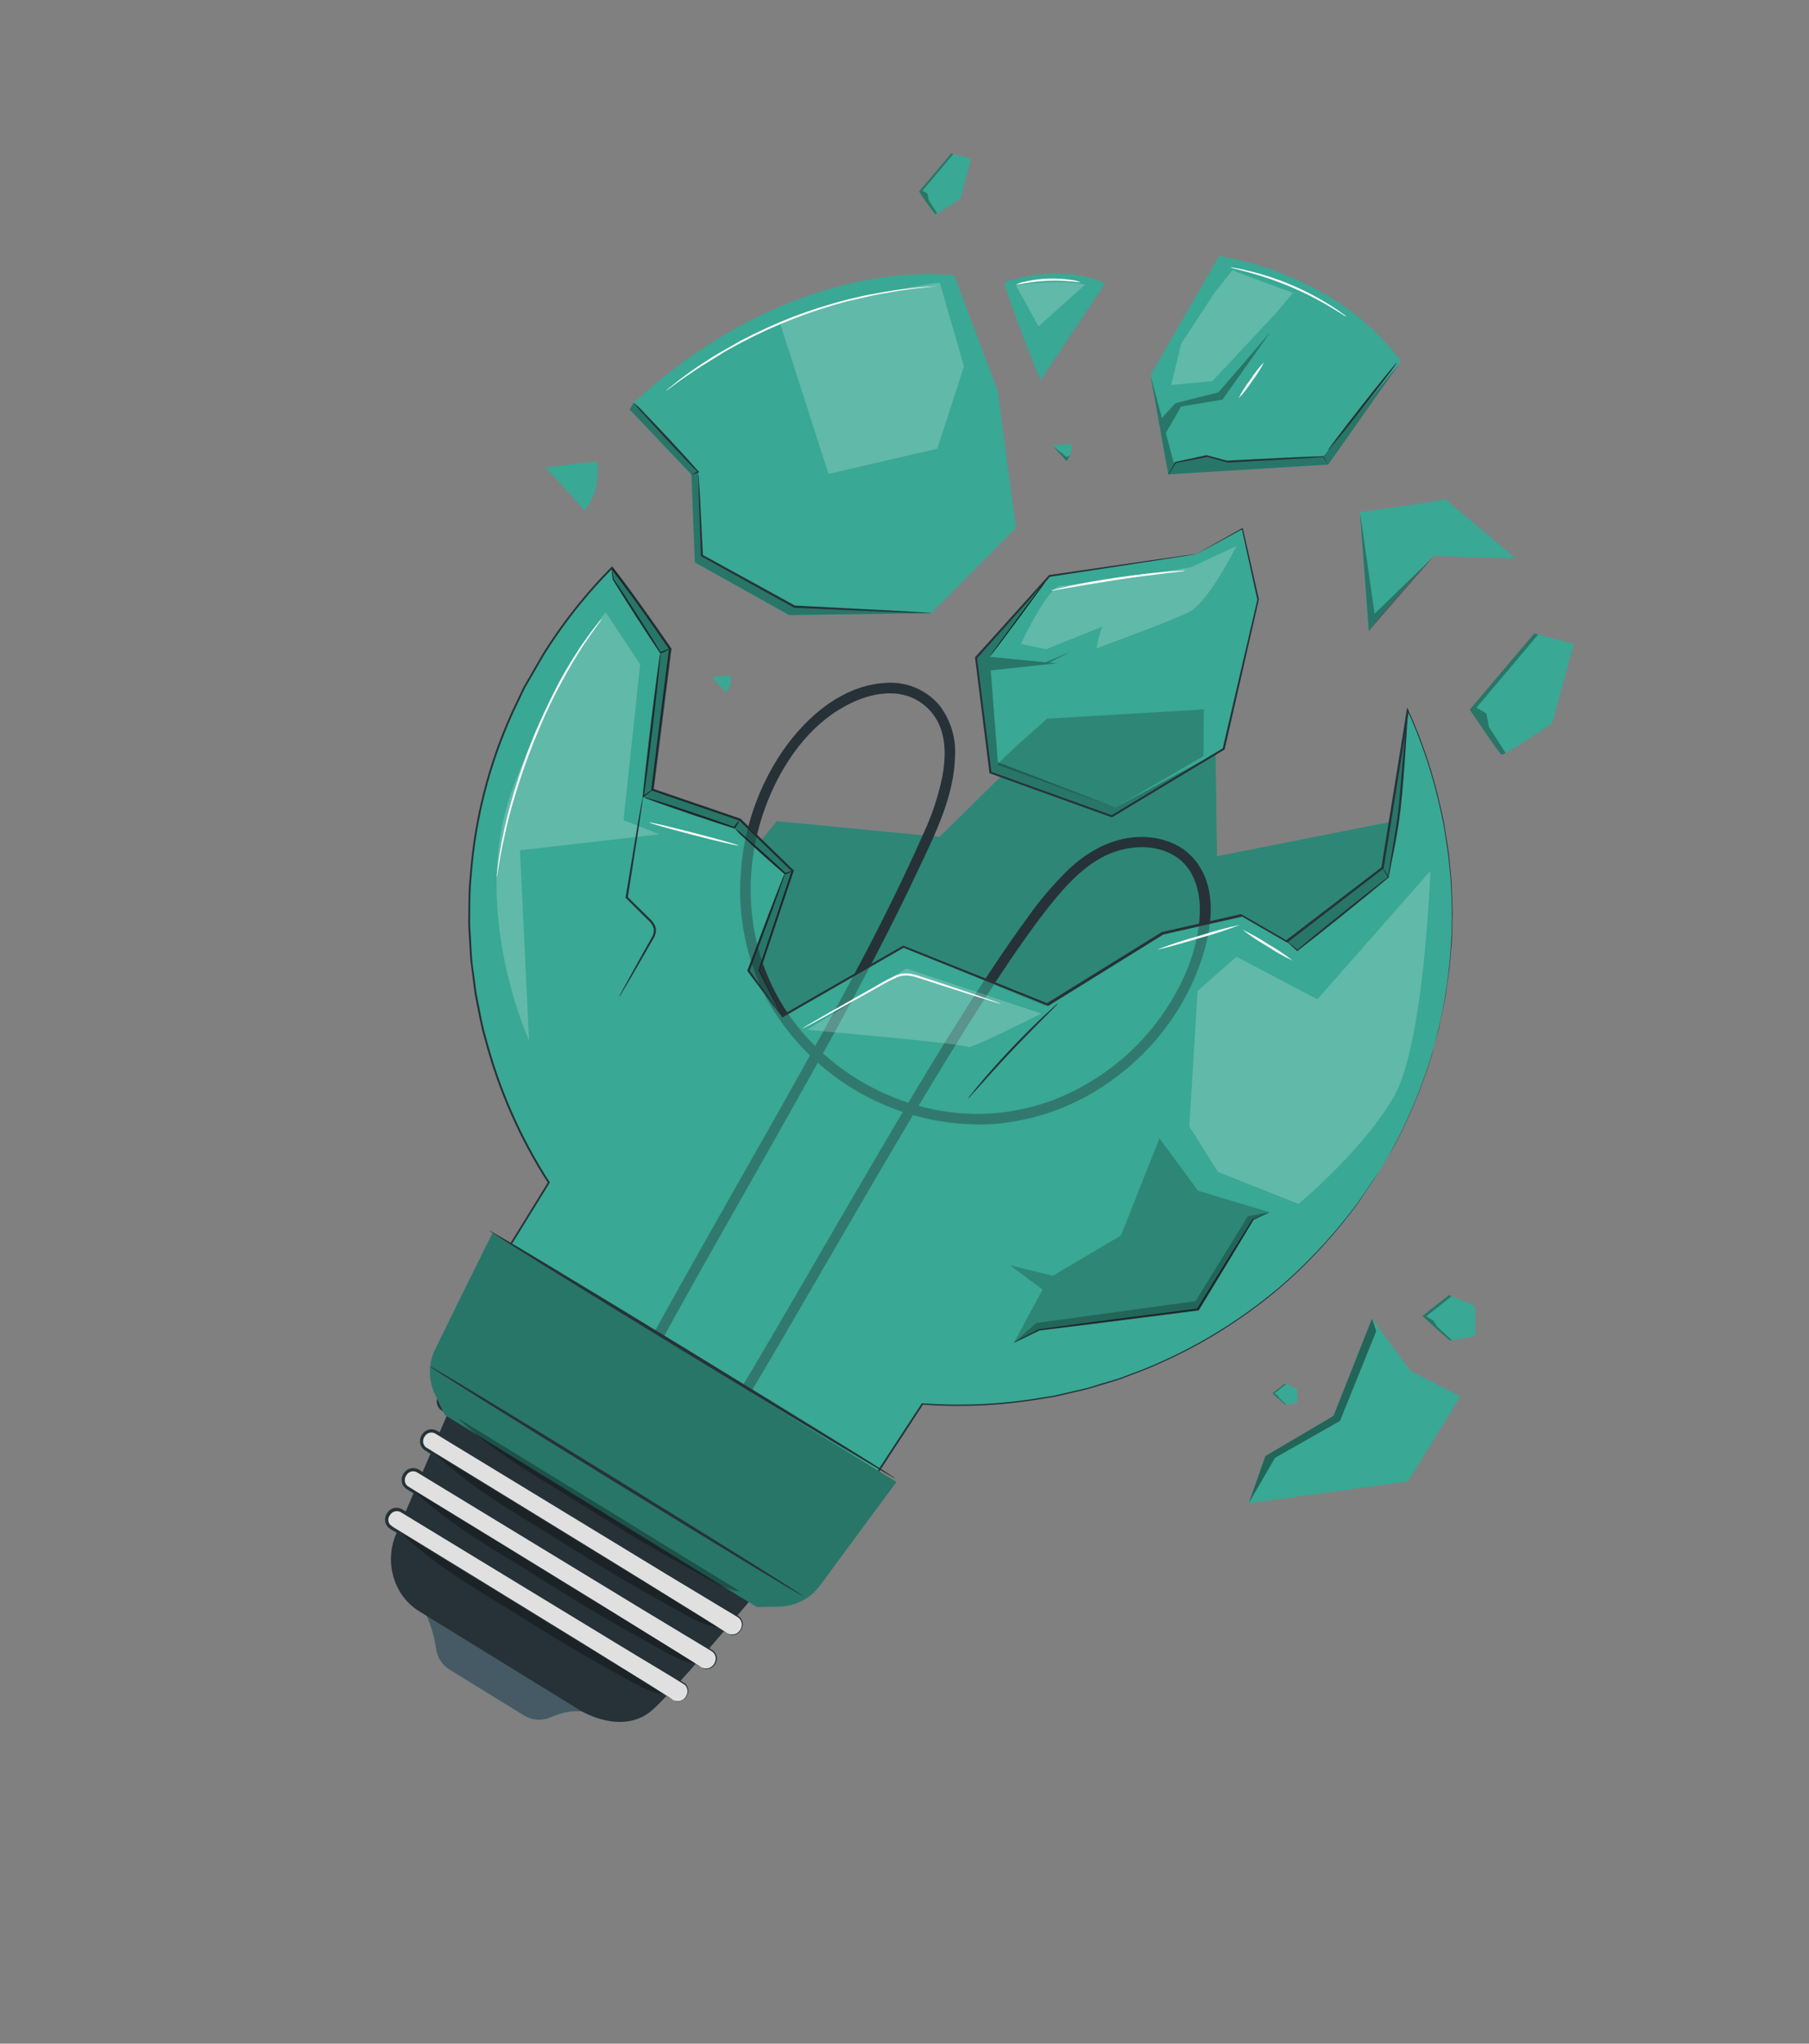 <svg width="170" height="192" viewBox="0 0 170 192" fill="none" xmlns="http://www.w3.org/2000/svg">
<rect x="0" y="0" width="170" height="192" fill="#808080" stroke="none"/>
<path d="M65.8 85.983L73 77.148L88.29 78.623L98.743 68.351L114.168 65.957L114.367 80.44L131.863 76.978L134.522 87.517L110.855 110.372L85.165 112.724L70.653 103.271L65.8 85.983Z" fill="#39A894"/>
<path opacity="0.2" d="M65.8 85.983L73 77.148L88.29 78.623L98.743 68.351L114.168 65.957L114.367 80.44L131.863 76.978L134.522 87.517L110.855 110.372L85.165 112.724L70.653 103.271L65.8 85.983Z" fill="black"/>
<path d="M129.577 110.096C133.563 103.639 135.895 96.299 136.366 88.725C136.838 81.152 135.434 73.579 132.279 66.677L129.914 81.505L120.898 88.408L116.666 85.965L109.237 87.648L98.165 94.517L84.91 88.963L73.557 95.487L71.374 91.158L74.503 81.825L69.528 77.009L61.301 74.198L62.974 60.956C62.974 60.956 59.273 55.541 57.467 53.332C50.024 60.829 45.378 70.652 44.303 81.162C43.229 91.672 45.791 102.232 51.563 111.08C48.691 115.737 45.448 120.999 45.448 120.999L79.901 142.239C79.901 142.239 83.541 136.805 86.681 131.882C95.142 132.545 103.623 130.862 111.191 127.019C118.759 123.175 125.12 117.32 129.577 110.096Z" fill="#39A894"/>
<path opacity="0.3" d="M120.896 88.407L129.912 81.503L132.286 66.682C132.286 66.682 132.02 71.183 131.56 75.353C131.159 78.986 130.565 82.36 130.505 82.417C129.001 83.762 121.907 89.269 121.907 89.269L120.913 88.416" fill="black"/>
<path d="M67.698 135.515C71.5 129.365 75.089 123.077 78.725 116.827C82.706 109.979 86.704 103.101 90.921 96.376C92.661 93.608 94.435 90.86 96.329 88.19C97.278 86.854 98.254 85.529 99.314 84.27C100.764 82.551 102.488 80.849 104.646 80.064C106.525 79.384 108.783 79.362 110.504 80.483C112.225 81.605 112.807 83.734 112.754 85.71C112.648 89.586 110.752 93.495 108.37 96.472C105.906 99.546 102.674 101.914 99.002 103.337C95.174 104.784 90.998 105.04 87.022 104.071C83.02 103.098 79.363 101.041 76.453 98.125C73.606 95.267 71.679 91.623 70.921 87.66C70.193 83.74 70.526 79.696 71.885 75.948C73.178 72.354 75.495 68.753 78.788 66.708C80.382 65.722 82.272 64.998 84.175 65.163C85.035 65.238 85.86 65.537 86.567 66.031C87.275 66.524 87.841 67.195 88.208 67.976C88.936 69.517 88.858 71.356 88.549 72.993C88.176 74.786 87.6 76.531 86.831 78.193C83.428 85.918 79.357 93.349 75.249 100.717C70.855 108.597 66.315 116.398 61.962 124.302C61.006 126.036 60.063 127.778 59.133 129.527C58.834 130.091 59.69 130.59 59.99 130.022C64.283 121.929 68.898 114.007 73.391 106.019C77.884 98.031 82.356 90.096 86.239 81.834C87.839 78.436 89.677 74.833 89.751 70.998C89.844 69.283 89.314 67.593 88.26 66.237C87.655 65.53 86.893 64.973 86.035 64.612C85.178 64.25 84.248 64.092 83.318 64.152C79.218 64.341 75.818 67.298 73.579 70.51C71.263 73.899 69.895 77.846 69.618 81.942C69.296 86.051 70.135 90.169 72.04 93.825C74.118 97.579 77.207 100.674 80.957 102.758C84.707 104.842 88.967 105.832 93.251 105.614C97.337 105.31 101.255 103.862 104.557 101.437C107.874 99.056 110.498 95.837 112.161 92.108C113.669 88.657 114.937 83.609 112.032 80.506C110.62 78.991 108.398 78.453 106.377 78.681C104.109 78.936 102.133 80.1 100.475 81.626C98.975 83.088 97.618 84.69 96.419 86.409C95.512 87.64 94.638 88.901 93.788 90.175C89.405 96.681 85.422 103.454 81.457 110.218C77.411 117.115 73.459 124.071 69.344 130.928C68.52 132.308 67.687 133.683 66.846 135.05C66.51 135.593 67.367 136.088 67.703 135.545L67.698 135.515Z" fill="#263238"/>
<path opacity="0.6" d="M115.643 86.198L109.236 87.648L99.124 94.486L84.915 88.943L73.562 95.467L71.379 91.138L74.508 81.805L69.962 77.411L66.829 93.798L69.918 97.803L54.468 126.559L71.216 136.883L85.598 111.973L109.1 107.493L115.643 86.198Z" fill="#39A894"/>
<path opacity="0.2" d="M95.268 126.158L97.987 121.148L94.911 118.873L98.94 119.855L105.343 116.075L108.96 106.95L112.579 111.866L119.297 113.884L117.27 114.25L112.338 122.24L97.377 124.289L95.268 126.158Z" fill="black"/>
<path d="M57.466 53.332C57.559 53.687 57.622 54.049 57.655 54.415L57.665 54.398C58.19 55.159 59.001 56.4 59.898 57.8C60.795 59.201 61.635 60.527 62.114 61.32L62.049 61.282C62.355 61.133 62.674 61.011 63.001 60.917C62.717 61.099 62.417 61.255 62.105 61.383L62.058 61.402L62.029 61.358C61.503 60.597 60.669 59.324 59.741 57.883C58.812 56.441 58.067 55.238 57.574 54.437C57.513 54.071 57.477 53.702 57.466 53.332Z" fill="#263238"/>
<path d="M61.308 74.184C61.25 74.259 61.18 74.326 61.103 74.381L60.478 74.885L60.381 74.966L60.393 74.835C60.511 73.577 60.772 71.263 61.085 68.623C61.33 66.615 61.56 64.781 61.733 63.477L61.952 61.916C61.971 61.725 62.007 61.536 62.059 61.352C62.071 61.544 62.063 61.736 62.033 61.927L61.879 63.493C61.737 64.815 61.532 66.636 61.293 68.642C60.977 71.281 60.682 73.589 60.502 74.844L60.416 74.794C60.679 74.608 60.896 74.454 61.071 74.326C61.144 74.269 61.224 74.221 61.308 74.184Z" fill="#263238"/>
<path d="M69.528 77.009C69.398 77.29 69.243 77.559 69.064 77.812L69.043 77.849L69.001 77.826C68.153 77.569 66.766 77.12 65.204 76.594C63.919 76.158 62.756 75.756 61.921 75.453C61.501 75.301 61.164 75.18 60.93 75.086C60.802 75.049 60.68 74.992 60.569 74.919C60.698 74.929 60.825 74.958 60.945 75.004L61.954 75.307C62.806 75.575 63.972 75.955 65.257 76.391C66.822 76.919 68.2 77.4 69.028 77.708L68.959 77.733C69.125 77.474 69.316 77.232 69.528 77.009Z" fill="#263238"/>
<path d="M74.51 81.806C74.288 81.942 74.053 82.055 73.808 82.142L73.774 82.154L73.757 82.144C73.263 81.732 72.499 81.067 71.653 80.308C70.92 79.652 70.263 79.048 69.795 78.6C69.528 78.374 69.284 78.123 69.066 77.85C69.363 78.035 69.64 78.251 69.893 78.492C70.385 78.908 71.055 79.497 71.791 80.155C72.638 80.913 73.379 81.602 73.841 82.047L73.777 82.037C74.011 81.932 74.257 81.855 74.51 81.806Z" fill="#263238"/>
<path d="M73.536 95.536C73.433 95.442 73.34 95.338 73.258 95.225L72.575 94.341C71.994 93.581 71.191 92.509 70.246 91.246L70.214 91.199L70.24 91.155C70.48 90.516 70.738 89.824 71.005 89.109C71.736 87.153 72.411 85.389 72.91 84.113C73.154 83.509 73.357 82.999 73.503 82.627C73.569 82.44 73.651 82.259 73.747 82.086C73.71 82.281 73.653 82.472 73.578 82.656C73.445 83.037 73.253 83.566 73.043 84.176C72.579 85.463 71.926 87.236 71.191 89.189C70.919 89.906 70.658 90.596 70.418 91.235L70.407 91.142C71.322 92.401 72.104 93.493 72.657 94.27L73.294 95.186C73.389 95.292 73.47 95.41 73.536 95.536Z" fill="#263238"/>
<path d="M129.913 81.504C129.979 81.568 130.035 81.641 130.081 81.72L130.515 82.363L130.541 82.406L130.5 82.437C129.606 83.192 127.999 84.51 126.157 85.998C124.444 87.382 122.904 88.592 121.953 89.319L121.928 89.364L121.886 89.34L121.173 88.69C121.083 88.619 121.004 88.536 120.936 88.444C121.037 88.497 121.131 88.563 121.215 88.641L121.966 89.249L121.89 89.246C122.796 88.47 124.321 87.238 126.038 85.856C127.887 84.372 129.522 83.084 130.448 82.375L130.439 82.447L130.054 81.768C129.994 81.687 129.947 81.598 129.913 81.504Z" fill="#263238"/>
<path d="M130.449 82.386C130.459 82.178 130.485 81.971 130.527 81.768C130.591 81.347 130.69 80.773 130.801 80.097C131.025 78.68 131.404 76.741 131.559 74.562L132.034 68.988C132.1 68.303 132.154 67.735 132.19 67.299C132.201 67.091 132.23 66.885 132.277 66.682C132.292 66.889 132.291 67.098 132.273 67.306L132.182 69C132.093 70.43 131.958 72.406 131.768 74.582C131.601 76.444 131.327 78.295 130.945 80.125C130.809 80.828 130.691 81.396 130.608 81.787C130.575 81.991 130.522 82.192 130.449 82.386Z" fill="#263238"/>
<path d="M119.298 113.885C119.298 113.885 119.28 113.916 119.205 113.942L118.92 114.079L117.804 114.596L117.817 114.572C116.825 116.244 114.94 119.358 112.671 123.074L112.647 123.115L112.599 123.119L109.55 123.513C104.64 124.144 100.298 124.687 97.682 124.997C96.929 125.367 96.326 125.659 95.889 125.869L95.411 126.095C95.356 126.123 95.299 126.145 95.24 126.161C95.288 126.122 95.34 126.09 95.397 126.064L95.861 125.815L97.628 124.893C100.238 124.529 104.572 123.954 109.503 123.334L112.549 122.944L112.477 122.989C114.758 119.276 116.674 116.189 117.714 114.544L118.846 114.073L119.143 113.956C119.188 113.921 119.241 113.897 119.298 113.885Z" fill="#263238"/>
<path opacity="0.2" d="M56.921 57.521L60.16 62.413L58.592 77.056L61.983 78.383L48.867 79.882L49.718 97.751C49.718 97.751 43.981 85.247 48.23 73.936C52.479 62.625 56.921 57.521 56.921 57.521Z" fill="white"/>
<path opacity="0.2" d="M111.764 105.809L114.448 110.102L122.032 113.108C122.032 113.108 128.195 107.978 131.024 102.967C133.853 97.956 134.427 81.811 134.427 81.811L123.8 93.881L116.196 89.888L112.544 93.093L111.764 105.809Z" fill="white"/>
<path d="M129.576 110.095C129.576 110.095 128.934 111.096 127.647 113C125.671 115.703 123.421 118.193 120.932 120.432C116.942 123.955 112.379 126.769 107.44 128.753L105.221 129.594C104.455 129.837 103.667 130.068 102.874 130.31C102.08 130.551 101.251 130.745 100.416 130.93L99.155 131.222L97.855 131.431C94.168 132.057 90.42 132.236 86.691 131.964L86.76 131.931C84.627 135.19 82.355 138.666 79.982 142.294L79.944 142.359L79.879 142.322L45.42 121.091L45.348 121.05L45.393 120.971C47.304 117.867 49.386 114.491 51.505 111.051L51.504 111.155C48.817 106.988 46.804 102.423 45.54 97.629C45.171 96.414 44.968 95.159 44.711 93.908C44.573 93.284 44.52 92.655 44.433 92.014L44.189 90.1C44.147 89.465 44.109 88.821 44.075 88.168C44.046 87.52 43.977 86.872 44.005 86.221C44.037 84.922 43.997 83.614 44.148 82.306C44.539 76.977 45.869 71.758 48.077 66.892C48.371 66.279 48.66 65.669 48.95 65.054L49.166 64.594L49.421 64.151L49.93 63.27L50.954 61.497C51.312 60.917 51.688 60.343 52.074 59.779C53.633 57.504 55.39 55.37 57.323 53.403L57.435 53.289L57.517 53.209L57.59 53.297C58.577 54.534 59.492 55.808 60.404 57.08C61.316 58.352 62.212 59.628 63.087 60.916L63.118 60.933L63.1 60.964C62.534 65.43 61.977 69.844 61.427 74.206L61.358 74.097L69.585 76.908L69.605 76.92L69.622 76.93L74.569 81.748L74.62 81.777L74.589 81.832C73.528 84.985 72.485 88.096 71.459 91.165L71.453 91.088L73.633 95.415L73.495 95.377L84.852 88.855L84.892 88.833L84.933 88.856L98.446 94.257L98.364 94.265L109.194 87.563L116.626 85.881L116.646 85.893L120.923 88.362L120.829 88.367L129.843 81.467L129.815 81.515L132.2 66.7L132.235 66.473L132.331 66.679C133.725 69.753 134.781 72.97 135.481 76.272C135.562 76.662 135.66 77.047 135.725 77.433L135.906 78.584C136.029 79.346 136.159 80.102 136.218 80.84C136.277 81.578 136.379 82.305 136.415 83.034L136.493 85.165C136.514 85.516 136.506 85.863 136.496 86.205C136.486 86.546 136.478 86.885 136.472 87.22L136.447 88.221C136.44 88.55 136.399 88.874 136.373 89.198C136.32 89.844 136.261 90.473 136.197 91.085C136.122 91.7 136.025 92.303 135.942 92.89C135.8 94.071 135.514 95.177 135.305 96.236C135.207 96.769 135.047 97.276 134.913 97.77C134.778 98.264 134.645 98.749 134.529 99.227C133.651 102.071 132.518 104.829 131.142 107.469C130.128 109.225 129.6 110.14 129.6 110.14C129.6 110.14 129.732 109.911 129.996 109.454C130.259 108.998 130.641 108.336 131.128 107.447C132.497 104.81 133.628 102.056 134.506 99.218C135.861 94.665 136.511 89.932 136.436 85.183L136.355 83.059C136.313 82.34 136.221 81.611 136.151 80.87C136.08 80.129 135.956 79.386 135.84 78.619L135.657 77.471C135.588 77.084 135.492 76.704 135.411 76.314C134.713 73.024 133.661 69.819 132.273 66.756L132.402 66.739L130.033 81.558L130.019 81.582L130.005 81.606L121.011 88.527L120.985 88.572L116.698 86.097L116.759 86.109L109.331 87.793L98.532 94.49L98.495 94.514L98.454 94.49L84.871 89.027L84.954 89.019C81.249 91.148 77.464 93.324 73.599 95.546L73.511 95.596L73.463 95.504L71.283 91.177L71.264 91.139L71.284 91.105C72.312 88.04 73.355 84.929 74.413 81.772L74.435 81.876L69.465 77.068L69.503 77.09L61.278 74.275L61.199 74.253L61.211 74.168C61.744 69.814 62.3 65.401 62.879 60.928L62.896 61.002C61.124 58.456 59.345 55.874 57.401 53.403L57.557 53.41L57.445 53.524C55.518 55.48 53.768 57.604 52.217 59.871C51.832 60.435 51.459 61.002 51.101 61.582L50.084 63.345L49.575 64.226L49.321 64.665L49.108 65.122C48.816 65.731 48.527 66.342 48.238 66.953C46.037 71.796 44.712 76.991 44.322 82.297C44.181 83.588 44.197 84.891 44.181 86.194C44.152 86.845 44.22 87.488 44.251 88.132C44.281 88.776 44.323 89.417 44.364 90.058C44.405 90.7 44.522 91.329 44.605 91.963C44.687 92.596 44.75 93.231 44.887 93.85C45.14 95.098 45.342 96.348 45.706 97.555C46.962 102.335 48.964 106.886 51.639 111.041L51.673 111.093L51.641 111.148C49.52 114.583 47.437 117.962 45.525 121.06L45.493 120.933L79.936 142.19L79.832 142.212C82.204 138.588 84.483 135.116 86.616 131.857L86.638 131.819L86.672 131.839C90.403 132.111 94.153 131.934 97.842 131.31L99.138 131.102L100.399 130.811C101.229 130.608 102.059 130.461 102.847 130.198C103.634 129.935 104.422 129.736 105.187 129.487L107.405 128.655C112.332 126.677 116.887 123.876 120.876 120.372C123.366 118.142 125.623 115.664 127.611 112.975C128.265 112.04 128.738 111.308 129.073 110.824C129.407 110.34 129.576 110.095 129.576 110.095Z" fill="#263238"/>
<path opacity="0.3" d="M57.606 54.427L62.059 61.352L60.435 74.887L69.05 77.835L73.722 82.092L70.351 91.13L73.443 95.366L71.379 91.138L74.516 81.864L69.533 76.998L61.308 74.184L62.981 60.942L57.531 53.25L57.606 54.427Z" fill="black"/>
<g opacity="0.4">
<path d="M119.299 113.885L117.79 114.55L112.599 123.027L97.687 124.944L95.27 126.159L97.378 124.29L112.339 122.241L117.272 114.251L119.299 113.885Z" fill="black"/>
</g>
<path opacity="0.2" d="M75.839 96.75L85.175 90.996L97.857 95.222C97.857 95.222 91.042 98.663 90.974 98.368C90.907 98.073 75.839 96.75 75.839 96.75Z" fill="white"/>
<path d="M58.19 93.638C58.214 93.57 58.244 93.505 58.279 93.443C58.361 93.302 58.462 93.127 58.564 92.903C58.843 92.419 59.197 91.75 59.645 90.943C60.093 90.136 60.655 89.13 61.261 88.049C61.417 87.793 61.476 87.489 61.426 87.193C61.32 86.894 61.135 86.629 60.89 86.426L59.395 84.945L58.814 84.368L58.769 84.342L58.793 84.301C59.23 81.659 59.626 79.294 59.905 77.567C60.054 76.738 60.173 76.057 60.262 75.555L60.369 75.013C60.375 74.949 60.392 74.886 60.42 74.828C60.423 74.893 60.418 74.957 60.405 75.021C60.389 75.167 60.366 75.35 60.337 75.567L60.047 77.59C59.776 79.326 59.406 81.687 58.995 84.331L58.963 84.243L59.544 84.821L61.034 86.28C61.304 86.509 61.507 86.808 61.619 87.144C61.678 87.484 61.612 87.835 61.434 88.13C60.804 89.221 60.245 90.188 59.77 91.011C59.295 91.834 58.931 92.465 58.634 92.939C58.512 93.151 58.411 93.326 58.33 93.467C58.292 93.531 58.245 93.588 58.19 93.638Z" fill="#263238"/>
<path d="M90.963 103.228C91.044 103.087 91.138 102.955 91.246 102.834C91.436 102.582 91.72 102.234 92.081 101.807C92.796 100.948 93.819 99.787 94.991 98.548C96.164 97.309 97.268 96.228 98.077 95.46C98.485 95.078 98.819 94.777 99.05 94.567C99.166 94.454 99.293 94.353 99.43 94.266C99.334 94.397 99.224 94.517 99.103 94.626C98.854 94.875 98.544 95.19 98.171 95.56C97.38 96.351 96.296 97.445 95.125 98.68C93.954 99.916 92.92 101.066 92.177 101.894C91.829 102.283 91.531 102.609 91.295 102.876C91.199 103.006 91.087 103.124 90.963 103.228Z" fill="#263238"/>
<path d="M46.68 82.419C46.677 82.329 46.682 82.238 46.695 82.148L46.782 81.38C46.817 81.049 46.879 80.641 46.962 80.172C47.045 79.703 47.127 79.165 47.255 78.58C47.478 77.401 47.826 76.007 48.279 74.494C48.732 72.981 49.3 71.324 49.973 69.619C50.647 67.913 51.412 66.334 52.122 64.915C52.832 63.495 53.576 62.27 54.229 61.266C54.379 61.005 54.546 60.772 54.698 60.548C54.85 60.325 55.004 60.121 55.143 59.928C55.419 59.538 55.66 59.206 55.873 58.949L56.361 58.349C56.416 58.278 56.475 58.212 56.54 58.15C56.504 58.233 56.459 58.311 56.405 58.383C56.288 58.54 56.137 58.745 55.951 59.004C55.765 59.262 55.512 59.605 55.247 60.001C55.111 60.197 54.967 60.407 54.817 60.627C54.667 60.846 54.523 61.097 54.364 61.348C53.715 62.345 53.023 63.601 52.289 64.997C51.556 66.394 50.853 67.991 50.168 69.685C49.483 71.379 48.929 73.026 48.461 74.535C47.993 76.043 47.645 77.429 47.399 78.6C47.265 79.181 47.16 79.71 47.077 80.179C46.994 80.648 46.91 81.047 46.863 81.382C46.816 81.716 46.771 81.945 46.739 82.142C46.727 82.236 46.707 82.329 46.68 82.419Z" fill="white"/>
<path d="M69.398 79.439C69.37 79.487 67.498 79.056 65.186 78.457C62.875 77.859 61.011 77.332 61.026 77.276C61.039 77.22 62.926 77.66 65.237 78.258C67.549 78.857 69.405 79.38 69.398 79.439Z" fill="white"/>
<path d="M94.053 94.301C93.983 94.297 93.915 94.283 93.85 94.257L93.278 94.091L91.2 93.445L88.112 92.458L86.298 91.868C85.988 91.76 85.666 91.688 85.339 91.653C85.001 91.623 84.661 91.67 84.344 91.792C83.726 92.068 83.126 92.381 82.545 92.729C81.969 93.054 81.411 93.363 80.879 93.659L78.049 95.227L76.132 96.265L75.605 96.537C75.482 96.599 75.42 96.627 75.415 96.619C75.467 96.574 75.524 96.535 75.584 96.502C75.722 96.421 75.888 96.316 76.09 96.195L77.977 95.098L80.775 93.513L82.436 92.57C83.025 92.213 83.636 91.894 84.264 91.613C84.603 91.483 84.967 91.429 85.329 91.455C85.671 91.493 86.008 91.569 86.332 91.682L88.149 92.274L91.216 93.299L93.275 94.008L93.835 94.212C93.91 94.235 93.983 94.265 94.053 94.301Z" fill="white"/>
<path d="M116.563 86.876C115.302 87.363 114.017 87.784 112.712 88.137C110.564 88.776 108.813 89.251 108.798 89.197C110.061 88.711 111.347 88.291 112.653 87.938C113.938 87.519 115.243 87.164 116.563 86.876Z" fill="white"/>
<path d="M121.482 90.254C120.646 89.858 119.84 89.402 119.07 88.889C118.263 88.431 117.492 87.914 116.762 87.342C117.598 87.738 118.405 88.194 119.175 88.707C119.981 89.165 120.753 89.682 121.482 90.254Z" fill="white"/>
<path d="M39.963 151.502C40.462 152.575 40.805 153.714 40.982 154.885C41.033 155.294 41.176 155.687 41.401 156.033C41.626 156.379 41.926 156.67 42.28 156.882L49.217 161.152C49.598 161.39 50.032 161.53 50.481 161.56C50.929 161.59 51.378 161.509 51.788 161.324C52.762 160.881 54.221 160.548 55.294 160.939L39.963 151.502Z" fill="#455A64"/>
<path d="M44.334 127.559C44.251 127.703 39.188 139.522 37.252 144.047C36.847 144.959 36.677 145.956 36.755 146.95C36.834 147.944 37.159 148.903 37.702 149.739C38.145 150.406 38.728 150.969 39.411 151.389L54.594 160.732C54.594 160.732 58.557 163.175 61.39 160.581C64.375 157.85 74.18 145.937 74.18 145.937L44.334 127.559Z" fill="#263238"/>
<path d="M63.26 159.727L36.773 143.548C36.674 143.488 36.587 143.409 36.519 143.315C36.451 143.222 36.402 143.115 36.374 143.003C36.347 142.89 36.343 142.773 36.361 142.659C36.379 142.545 36.419 142.435 36.48 142.336L36.527 142.254C36.588 142.155 36.667 142.068 36.76 142C36.854 141.931 36.96 141.882 37.073 141.854C37.185 141.827 37.303 141.822 37.417 141.84C37.532 141.857 37.642 141.897 37.741 141.958L64.23 158.134C64.329 158.194 64.415 158.274 64.483 158.368C64.551 158.462 64.6 158.568 64.627 158.681C64.654 158.794 64.659 158.911 64.64 159.025C64.622 159.14 64.582 159.25 64.521 159.349L64.473 159.431C64.413 159.53 64.334 159.617 64.24 159.685C64.147 159.754 64.04 159.803 63.928 159.831C63.815 159.858 63.698 159.863 63.584 159.845C63.469 159.828 63.359 159.788 63.26 159.727Z" fill="#E0E0E0"/>
<path d="M63.26 159.725C63.465 159.821 63.697 159.846 63.918 159.798C64.047 159.764 64.168 159.7 64.269 159.612C64.371 159.524 64.451 159.414 64.504 159.29C64.592 159.131 64.626 158.947 64.6 158.766C64.573 158.586 64.488 158.419 64.358 158.292C62.934 157.392 60.769 156.128 58.155 154.532L37.676 142.077C37.519 141.982 37.333 141.949 37.153 141.983C36.973 142.018 36.812 142.119 36.703 142.266C36.621 142.362 36.558 142.473 36.515 142.591C36.485 142.708 36.485 142.83 36.513 142.946C36.541 143.063 36.597 143.171 36.677 143.261C36.883 143.428 37.103 143.576 37.337 143.702L40.209 145.46L45.637 148.786L54.817 154.43L60.994 158.257L62.669 159.315L63.101 159.597C63.153 159.624 63.201 159.659 63.242 159.701C63.189 159.677 63.139 159.648 63.091 159.614L62.645 159.356L60.941 158.349L54.716 154.604L45.501 149.014L40.065 145.702L37.189 143.95L36.819 143.736C36.679 143.662 36.552 143.567 36.442 143.455C36.33 143.328 36.25 143.175 36.211 143.01C36.171 142.846 36.172 142.674 36.215 142.51C36.26 142.352 36.333 142.204 36.431 142.072C36.533 141.936 36.667 141.826 36.821 141.753C36.975 141.679 37.146 141.645 37.318 141.654C37.489 141.662 37.656 141.714 37.802 141.803L58.24 154.339C60.848 155.959 62.972 157.231 64.412 158.19C64.555 158.334 64.647 158.522 64.674 158.723C64.702 158.924 64.662 159.129 64.563 159.306C64.501 159.44 64.41 159.557 64.296 159.65C64.183 159.743 64.049 159.808 63.906 159.842C63.797 159.87 63.682 159.874 63.571 159.853C63.459 159.833 63.353 159.79 63.26 159.725Z" fill="#263238"/>
<path d="M65.915 156.649L38.304 139.794C38.205 139.734 38.119 139.655 38.051 139.561C37.982 139.468 37.933 139.362 37.906 139.249C37.879 139.136 37.874 139.02 37.892 138.905C37.91 138.791 37.951 138.681 38.011 138.582L38.061 138.497C38.122 138.398 38.201 138.312 38.295 138.244C38.389 138.175 38.495 138.126 38.608 138.099C38.721 138.072 38.838 138.068 38.953 138.086C39.067 138.104 39.177 138.145 39.276 138.206L66.877 155.046C66.975 155.107 67.061 155.187 67.13 155.281C67.198 155.375 67.247 155.481 67.274 155.594C67.301 155.707 67.305 155.824 67.287 155.938C67.269 156.053 67.228 156.163 67.167 156.262L67.12 156.344C67 156.543 66.806 156.688 66.58 156.745C66.354 156.802 66.115 156.768 65.915 156.649Z" fill="#E0E0E0"/>
<path d="M65.913 156.648C66.124 156.755 66.368 156.78 66.596 156.717C66.729 156.676 66.852 156.605 66.954 156.509C67.055 156.414 67.134 156.296 67.184 156.166C67.261 155.994 67.278 155.802 67.232 155.62C67.186 155.439 67.079 155.278 66.93 155.164L60.485 151.278L39.208 138.335C39.1 138.269 38.977 138.232 38.85 138.228C38.724 138.223 38.598 138.252 38.486 138.312C38.374 138.368 38.28 138.455 38.214 138.561C38.132 138.668 38.076 138.792 38.05 138.924C38.027 139.047 38.037 139.174 38.078 139.292C38.118 139.41 38.189 139.515 38.283 139.598C38.476 139.746 38.783 139.887 39.009 140.059L41.994 141.883L47.633 145.335L57.171 151.198L63.587 155.172L65.324 156.267L65.773 156.558C65.825 156.588 65.874 156.624 65.918 156.664C65.86 156.643 65.807 156.613 65.76 156.573L65.3 156.308L63.532 155.26L57.068 151.368L47.499 145.559L41.846 142.122L38.865 140.3C38.598 140.146 38.371 140.015 38.089 139.806C37.958 139.689 37.859 139.541 37.801 139.375C37.743 139.208 37.729 139.03 37.759 138.857C37.793 138.69 37.863 138.532 37.963 138.394C38.058 138.244 38.192 138.122 38.35 138.041C38.508 137.958 38.685 137.917 38.863 137.923C39.042 137.929 39.216 137.982 39.368 138.075L60.598 151.091C63.311 152.768 65.501 154.115 67.017 155.077C67.181 155.208 67.296 155.391 67.344 155.596C67.391 155.801 67.369 156.016 67.279 156.207C67.221 156.346 67.131 156.469 67.018 156.569C66.904 156.668 66.77 156.74 66.624 156.779C66.504 156.816 66.376 156.822 66.253 156.8C66.129 156.777 66.013 156.725 65.913 156.648Z" fill="#263238"/>
<path d="M68.373 153.458L40.049 136.159C39.95 136.099 39.864 136.02 39.795 135.926C39.727 135.833 39.677 135.727 39.65 135.614C39.622 135.501 39.617 135.384 39.635 135.269C39.653 135.155 39.693 135.045 39.753 134.946L39.81 134.846C39.87 134.747 39.95 134.661 40.043 134.593C40.137 134.524 40.243 134.475 40.355 134.448C40.468 134.421 40.585 134.416 40.699 134.434C40.814 134.452 40.923 134.493 41.022 134.553L69.346 151.853C69.445 151.913 69.531 151.992 69.6 152.086C69.668 152.179 69.718 152.285 69.745 152.398C69.773 152.511 69.778 152.628 69.76 152.742C69.742 152.857 69.702 152.967 69.642 153.066L69.594 153.149C69.535 153.25 69.457 153.339 69.363 153.409C69.269 153.48 69.162 153.531 69.049 153.56C68.935 153.589 68.816 153.595 68.7 153.577C68.584 153.56 68.473 153.519 68.373 153.458Z" fill="#E0E0E0"/>
<path d="M68.373 153.458C68.589 153.563 68.836 153.586 69.068 153.521C69.203 153.476 69.326 153.4 69.427 153.3C69.528 153.2 69.605 153.078 69.653 152.944C69.725 152.763 69.732 152.563 69.671 152.378C69.611 152.193 69.488 152.034 69.323 151.931L62.707 147.946L40.927 134.695C40.816 134.627 40.69 134.59 40.561 134.587C40.432 134.584 40.304 134.615 40.191 134.677C40.078 134.74 39.982 134.832 39.915 134.943C39.835 135.052 39.784 135.179 39.765 135.313C39.749 135.44 39.766 135.569 39.815 135.687C39.864 135.805 39.943 135.908 40.044 135.986C40.277 136.121 40.561 136.285 40.807 136.455L43.848 138.316L49.617 141.852L59.386 147.853L65.954 151.92L67.733 153.038L68.19 153.339C68.245 153.369 68.296 153.406 68.341 153.449C68.285 153.423 68.231 153.392 68.18 153.356L67.707 153.083L65.898 152.011L59.278 148.024L49.48 142.08L43.698 138.559L40.655 136.701C40.388 136.547 40.144 136.406 39.867 136.214C39.724 136.103 39.614 135.957 39.544 135.791C39.475 135.624 39.451 135.443 39.473 135.264C39.498 135.09 39.562 134.923 39.662 134.778C39.733 134.662 39.826 134.561 39.936 134.48C40.046 134.4 40.17 134.342 40.303 134.309C40.435 134.277 40.573 134.271 40.708 134.292C40.842 134.313 40.971 134.36 41.088 134.431L62.821 147.756L69.391 151.828C69.571 151.949 69.702 152.129 69.764 152.336C69.825 152.543 69.812 152.766 69.728 152.965C69.677 153.109 69.593 153.241 69.483 153.347C69.373 153.454 69.239 153.534 69.093 153.581C68.972 153.62 68.843 153.629 68.718 153.608C68.592 153.586 68.474 153.535 68.373 153.458Z" fill="#263238"/>
<path d="M71.045 150.397L41.572 132.398C41.473 132.337 41.387 132.257 41.319 132.163C41.25 132.07 41.201 131.963 41.174 131.85C41.147 131.737 41.143 131.62 41.161 131.506C41.179 131.391 41.22 131.281 41.281 131.182L41.328 131.1C41.388 131.001 41.468 130.915 41.561 130.847C41.654 130.778 41.761 130.729 41.873 130.702C41.986 130.675 42.103 130.67 42.217 130.688C42.331 130.706 42.441 130.747 42.54 130.807L72.016 148.804C72.215 148.927 72.357 149.124 72.411 149.351C72.466 149.579 72.428 149.819 72.306 150.019L72.259 150.101C72.199 150.2 72.12 150.287 72.026 150.355C71.932 150.424 71.826 150.473 71.713 150.501C71.601 150.528 71.484 150.533 71.369 150.516C71.254 150.498 71.144 150.458 71.045 150.397Z" fill="#E0E0E0"/>
<path d="M71.047 150.397C71.272 150.506 71.53 150.526 71.769 150.453C71.908 150.4 72.033 150.316 72.134 150.207C72.235 150.098 72.309 149.967 72.351 149.824C72.412 149.634 72.403 149.429 72.326 149.245C72.248 149.061 72.108 148.91 71.929 148.821L65.08 144.693L42.483 130.947C42.369 130.877 42.238 130.84 42.105 130.84C41.971 130.839 41.84 130.875 41.726 130.944C41.613 131.022 41.519 131.124 41.45 131.243C41.382 131.361 41.341 131.494 41.33 131.63C41.325 131.763 41.356 131.894 41.419 132.011C41.482 132.127 41.574 132.225 41.687 132.294L42.495 132.788L45.666 134.724L51.653 138.391L61.777 144.616L68.596 148.836L70.439 149.992L70.917 150.304C70.974 150.334 71.026 150.372 71.072 150.416C71.013 150.389 70.957 150.357 70.904 150.319L70.414 150.036L68.541 148.923L61.675 144.785L51.517 138.618L45.52 134.969L42.349 133.033L41.539 132.542C41.38 132.446 41.249 132.307 41.162 132.143C41.074 131.978 41.033 131.792 41.042 131.606C41.052 131.421 41.11 131.242 41.21 131.086C41.301 130.925 41.431 130.789 41.588 130.691C41.75 130.593 41.936 130.542 42.125 130.542C42.315 130.543 42.5 130.595 42.662 130.694L65.187 144.508L72.002 148.726C72.2 148.832 72.353 149.004 72.436 149.213C72.518 149.421 72.524 149.652 72.452 149.864C72.402 150.016 72.317 150.154 72.205 150.268C72.093 150.381 71.955 150.467 71.804 150.519C71.616 150.576 71.414 150.569 71.23 150.499C71.163 150.477 71.101 150.442 71.047 150.397Z" fill="#263238"/>
<path d="M46.279 115.857C46.114 116.142 42.649 123.159 40.892 126.772C40.57 127.425 40.4 128.142 40.396 128.87C40.391 129.598 40.552 130.317 40.867 130.974L41.796 132.928L71.128 150.983L73.264 150.936C73.998 150.92 74.718 150.737 75.371 150.4C76.023 150.064 76.59 149.582 77.028 148.994L84.241 139.225L46.279 115.857Z" fill="#39A894"/>
<g opacity="0.3">
<path d="M37.792 144.078C40.224 146.456 43.009 148.247 46.117 150.142C48.628 151.669 51.044 153.251 53.796 154.868C55.81 156.053 57.709 157.081 59.744 158.22C60.783 158.797 62.035 159.218 62.359 159.14L37.792 144.078Z" fill="black"/>
</g>
<g opacity="0.3">
<path d="M38.853 140.012C41.514 142.531 44.518 144.457 47.859 146.496C50.565 148.145 53.17 149.842 56.135 151.59C58.308 152.872 60.343 153.987 62.54 155.219C63.641 155.855 64.992 156.319 65.333 156.251L38.853 140.012Z" fill="black"/>
</g>
<g opacity="0.3">
<path d="M40.932 136.619C43.593 139.139 46.597 141.065 49.938 143.103C52.644 144.753 55.249 146.449 58.214 148.197C60.387 149.479 62.425 150.597 64.619 151.827C65.724 152.464 67.071 152.927 67.415 152.86L40.932 136.619Z" fill="black"/>
</g>
<g opacity="0.3">
<path d="M43.023 133.234C45.684 135.754 48.687 137.68 52.028 139.719C54.734 141.368 57.343 143.066 60.308 144.814C62.477 146.094 64.516 147.212 66.71 148.442C67.814 149.08 69.165 149.544 69.506 149.476L43.023 133.234Z" fill="black"/>
</g>
<g opacity="0.3">
<path d="M46.28 115.859C46.116 116.144 42.65 123.161 40.893 126.774C40.571 127.427 40.401 128.144 40.397 128.872C40.393 129.6 40.554 130.319 40.868 130.976L41.797 132.93L71.129 150.985L73.265 150.938C73.999 150.922 74.719 150.739 75.372 150.402C76.024 150.065 76.591 149.584 77.029 148.996L84.243 139.227L46.28 115.859Z" fill="black"/>
</g>
<path d="M75.437 149.929C75.396 150.001 67.51 145.228 57.834 139.272C48.158 133.315 40.349 128.427 40.39 128.355C40.432 128.283 48.312 133.056 57.991 139.015C67.671 144.974 75.474 149.872 75.437 149.929Z" fill="#263238"/>
<path d="M84.134 138.894C84.088 138.973 75.51 133.824 64.972 127.397C54.434 120.97 45.931 115.69 45.977 115.611C46.022 115.532 54.599 120.676 65.129 127.126C75.658 133.576 84.182 138.812 84.134 138.894Z" fill="#263238"/>
<path d="M56.163 43.43C56.149 43.248 51.279 43.921 51.279 43.921L54.95 47.971C54.95 47.971 56.382 46.497 56.163 43.43Z" fill="#39A894"/>
<path d="M68.672 63.463C68.09 63.489 67.509 63.547 66.933 63.639L68.238 65.078C68.414 64.851 68.543 64.591 68.617 64.314C68.692 64.037 68.71 63.747 68.672 63.463Z" fill="#39A894"/>
<path d="M100.673 41.707C100.09 41.733 99.51 41.791 98.934 41.883L100.242 43.324C100.417 43.096 100.545 42.836 100.619 42.559C100.693 42.281 100.711 41.992 100.673 41.707Z" fill="#39A894"/>
<path opacity="0.3" d="M98.933 41.883C98.988 41.915 100.22 42.942 100.259 42.946C100.362 42.89 100.46 42.824 100.551 42.749C100.473 42.954 100.363 43.145 100.224 43.315L98.933 41.883Z" fill="black"/>
<path d="M135.798 46.879C135.482 47.085 127.802 48.102 127.802 48.102C127.802 48.102 128.589 59.531 128.634 59.287C128.678 59.043 134.641 52.051 134.874 52.185C135.107 52.32 142.416 52.452 142.416 52.452L135.798 46.879Z" fill="#39A894"/>
<path opacity="0.3" d="M127.8 48.102L129.176 57.662L134.723 52.277L128.632 59.287L127.8 48.102Z" fill="black"/>
<path d="M144.188 59.52L138.123 66.682C138.123 66.682 140.93 70.841 141.141 70.912C141.351 70.983 145.867 67.961 145.867 67.961L147.896 60.486L144.188 59.52Z" fill="#39A894"/>
<path opacity="0.3" d="M144.548 59.614L138.748 66.49L139.684 67.031L139.922 68.306L141.495 70.746C141.385 70.822 141.262 70.876 141.132 70.907C140.847 70.743 139.222 68.268 138.114 66.677L144.179 59.515L144.548 59.614Z" fill="black"/>
<path d="M89.406 14.429L86.374 18.01C86.374 18.01 87.775 20.09 87.893 20.131C88.011 20.172 90.252 18.658 90.252 18.658L91.265 14.917L89.406 14.429Z" fill="#39A894"/>
<path opacity="0.3" d="M89.584 14.476L86.684 17.914L87.154 18.185L87.272 18.82L88.066 20.034C88.012 20.071 87.952 20.098 87.888 20.114C87.344 19.435 86.836 18.727 86.369 17.993L89.401 14.412L89.584 14.476Z" fill="black"/>
<path d="M59.557 37.829C75.103 23.575 89.682 25.887 89.682 25.887L93.762 36.721L95.473 49.598L87.511 57.622L74.164 57.809L65.294 52.857L64.971 44.609L59.181 38.481L59.557 37.829Z" fill="#39A894"/>
<path opacity="0.3" d="M59.549 37.824L65.612 44.329L65.955 52.186L65.294 52.839L64.974 44.587L59.173 38.476L59.549 37.824Z" fill="black"/>
<path opacity="0.2" d="M88.326 26.587C87.969 26.413 74.756 28.927 73.344 30.485L77.86 44.524L88.083 42.159L90.588 34.414L88.326 26.587Z" fill="white"/>
<path opacity="0.3" d="M87.514 57.6L74.666 56.987L65.955 52.187L65.295 52.839L74.165 57.791L87.514 57.6Z" fill="black"/>
<path d="M64.971 44.592C65.169 44.468 65.381 44.366 65.603 44.289L65.582 44.373C65.001 43.795 63.944 42.687 62.749 41.407C61.853 40.432 61.041 39.557 60.465 38.908C60.136 38.573 59.833 38.213 59.559 37.832C59.92 38.131 60.258 38.457 60.568 38.808C61.173 39.432 61.996 40.295 62.903 41.267C64.093 42.549 65.121 43.682 65.659 44.303L65.712 44.361L65.641 44.389C65.424 44.476 65.2 44.544 64.971 44.592Z" fill="#263238"/>
<path d="M87.513 57.602C87.428 57.614 87.342 57.617 87.257 57.609L86.528 57.596L83.817 57.493L74.653 57.105L74.632 57.093L72.578 55.962L65.926 52.276L65.868 52.243L65.869 52.193L65.663 46.688L65.637 45.15L65.633 44.745C65.627 44.698 65.63 44.65 65.641 44.603C65.652 44.649 65.659 44.696 65.661 44.743C65.667 44.852 65.677 44.985 65.692 45.15C65.712 45.527 65.743 46.043 65.782 46.688L66.06 52.194L66.013 52.117L72.68 55.778L74.732 56.912L74.694 56.891L83.82 57.367L86.527 57.526L87.255 57.581C87.341 57.581 87.427 57.588 87.513 57.602Z" fill="#263238"/>
<path d="M88.035 26.877C87.943 26.9 87.849 26.914 87.754 26.92L86.954 27.007C86.603 27.037 86.176 27.079 85.686 27.152C85.195 27.226 84.627 27.282 84.012 27.398C83.397 27.514 82.715 27.609 81.997 27.767C81.28 27.924 80.51 28.102 79.717 28.279C76.232 29.191 72.863 30.5 69.676 32.181C68.95 32.576 68.251 32.94 67.64 33.333C67.029 33.726 66.423 34.071 65.897 34.412C65.37 34.753 64.906 35.074 64.493 35.353C64.081 35.632 63.731 35.882 63.454 36.093L62.802 36.572C62.729 36.63 62.649 36.681 62.564 36.722C62.63 36.656 62.7 36.594 62.776 36.538C62.938 36.408 63.145 36.239 63.408 36.029C63.67 35.82 64.017 35.544 64.43 35.248C64.844 34.952 65.293 34.617 65.823 34.278C66.353 33.939 66.924 33.542 67.56 33.177C68.196 32.813 68.884 32.414 69.607 32.009C71.204 31.17 72.846 30.421 74.525 29.763C76.212 29.123 77.932 28.578 79.68 28.13C80.486 27.937 81.269 27.753 81.977 27.627C82.686 27.501 83.379 27.37 84.007 27.28C84.635 27.191 85.194 27.125 85.689 27.067C86.184 27.01 86.615 26.976 86.966 26.954L87.774 26.909C87.86 26.889 87.948 26.878 88.035 26.877Z" fill="white"/>
<path d="M94.446 26.502C94.094 26.614 97.774 35.74 97.774 35.74L103.836 26.651C103.836 26.651 100.297 24.598 94.446 26.502Z" fill="#39A894"/>
<path opacity="0.2" d="M95.465 26.807C95.465 26.807 99.34 26.163 101.968 26.743L97.6 30.665L95.465 26.807Z" fill="white"/>
<path d="M101.512 26.503C101.503 26.567 100.162 26.309 98.493 26.379C96.825 26.449 95.509 26.796 95.491 26.731C95.76 26.598 96.046 26.504 96.342 26.454C97.046 26.293 97.763 26.199 98.484 26.173C99.207 26.144 99.93 26.185 100.645 26.295C100.943 26.322 101.235 26.392 101.512 26.503Z" fill="white"/>
<path d="M114.561 24.059C114.561 24.059 125.419 25.458 131.637 33.918L124.818 43.654L109.781 44.575L108.114 35.226L114.561 24.059Z" fill="#39A894"/>
<path opacity="0.3" d="M108.114 35.225L110.306 43.492L113.403 42.824L115.358 43.35C115.358 43.35 124.227 42.982 124.352 42.876C124.477 42.77 131.509 34.14 131.509 34.14L124.822 43.646L109.785 44.568L108.114 35.225Z" fill="black"/>
<path opacity="0.3" d="M109.56 40.675L110.993 38.192L114.881 37.542L119.408 31.166L114.505 36.863L110.458 37.883L109.185 39.265L109.56 40.675Z" fill="black"/>
<path opacity="0.2" d="M115.808 25.375L114.05 27.629L111.006 32.274L110.063 36.174L113.935 35.803L119.833 29.5L121.515 27.513C121.515 27.513 116.583 25.735 115.808 25.375Z" fill="white"/>
<path d="M124.818 43.653C124.763 43.598 124.716 43.536 124.679 43.467L124.319 42.903L124.36 42.926C123.053 43.027 120.304 43.196 117.13 43.362L115.367 43.455L113.413 42.917L113.444 42.935L110.475 43.507L110.514 43.479C110.316 43.822 110.137 44.093 109.999 44.316C109.946 44.419 109.88 44.514 109.803 44.6C109.839 44.49 109.887 44.385 109.948 44.286C110.078 44.06 110.241 43.779 110.418 43.424L110.43 43.403L113.389 42.761L113.406 42.771L115.364 43.293L115.34 43.279L117.1 43.184C120.276 43.015 123.029 42.894 124.339 42.859L124.36 42.871L124.38 42.883L124.705 43.469C124.75 43.526 124.788 43.588 124.818 43.653Z" fill="#263238"/>
<path d="M131.271 34.068C131.319 34.096 129.903 35.977 128.119 38.252C126.334 40.528 124.843 42.343 124.799 42.308C124.755 42.273 126.169 40.401 127.954 38.126C129.739 35.85 131.227 34.034 131.271 34.068Z" fill="#263238"/>
<path d="M126.551 29.769C126.407 29.706 126.27 29.627 126.143 29.534C125.883 29.383 125.516 29.139 125.05 28.861C122.63 27.413 120.021 26.308 117.298 25.575C116.776 25.433 116.353 25.326 116.056 25.256C115.902 25.227 115.751 25.183 115.606 25.124C115.764 25.123 115.92 25.142 116.073 25.178C116.376 25.225 116.807 25.309 117.327 25.445C118.707 25.774 120.057 26.218 121.362 26.773C122.667 27.327 123.924 27.987 125.121 28.747C125.58 29.044 125.939 29.293 126.182 29.474C126.316 29.558 126.44 29.657 126.551 29.769Z" fill="white"/>
<path d="M116.395 37.421C116.706 36.799 117.08 36.21 117.51 35.664C117.881 35.074 118.31 34.524 118.792 34.021C118.478 34.641 118.105 35.23 117.68 35.78C117.306 36.367 116.875 36.916 116.395 37.421Z" fill="white"/>
<path d="M112.491 52.033L98.626 54.116L91.709 61.82L93.059 72.582L104.472 76.702L114.992 70.378L118.238 56.321L116.753 49.665L112.491 52.033Z" fill="#39A894"/>
<path opacity="0.3" d="M98.625 54.116C98.452 54.304 92.999 61.706 92.999 61.706L98.257 62.222L100.626 61.216L98.602 62.243L99.295 62.309L93.105 62.988L93.77 71.603L104.82 75.861L114.994 70.38L104.481 76.708L93.068 72.588L91.708 61.82L98.625 54.116Z" fill="black"/>
<path opacity="0.2" d="M95.946 60.499C96.079 60.118 98.528 55.131 99.604 55.057C100.68 54.983 111.855 53.314 111.855 53.314L116.193 51.305C116.193 51.305 113.599 56.543 111.767 57.483C109.934 58.424 103.441 60.743 103.144 60.887C102.846 61.03 103.58 58.88 103.58 58.88L98.315 60.989L95.946 60.499Z" fill="white"/>
<path opacity="0.2" d="M113.097 71.029L113.127 66.652L98.409 67.519C98.409 67.519 93.808 71.53 93.745 71.859L104.819 75.862L113.093 71.035" fill="black"/>
<path d="M92.999 61.707C92.979 61.695 94.225 59.987 95.78 57.889C97.334 55.791 98.604 54.106 98.625 54.118C98.645 54.13 97.397 55.841 95.842 57.939C94.288 60.037 93.018 61.722 92.999 61.707Z" fill="black"/>
<path d="M112.491 52.032C112.491 52.032 112.581 51.97 112.767 51.862C112.953 51.755 113.235 51.598 113.587 51.394L116.73 49.623L116.786 49.591L116.799 49.654L118.306 56.304L115.09 70.388L115.07 70.423L115.035 70.444L104.523 76.771L104.48 76.797L104.436 76.771L100.226 75.255L93.037 72.659L92.982 72.628L92.977 72.565L91.632 61.802L91.627 61.762L91.649 61.725C94.202 58.887 96.53 56.312 98.578 54.032L98.59 54.012L98.61 54.024L108.751 52.553L111.516 52.16L112.239 52.065C112.403 52.041 112.489 52.036 112.489 52.036C112.489 52.036 112.408 52.057 112.246 52.083L111.533 52.202L108.777 52.636L98.635 54.194L98.681 54.17C96.644 56.446 94.324 59.039 91.776 61.885L91.814 61.82L93.174 72.579L93.109 72.495L100.3 75.088L104.51 76.604L104.422 76.613L114.933 70.288L114.895 70.354L118.167 56.306L118.155 56.327L116.694 49.671L116.759 49.709C115.393 50.452 114.319 51.044 113.587 51.44L112.763 51.878C112.589 51.988 112.491 52.032 112.491 52.032Z" fill="#263238"/>
<path d="M111.39 53.621C111.226 53.667 111.057 53.693 110.887 53.701L109.525 53.866C108.373 54.001 106.784 54.194 105.025 54.468C103.266 54.743 101.7 55 100.559 55.201L99.242 55.424C99.079 55.462 98.912 55.486 98.745 55.493C98.9 55.426 99.063 55.377 99.231 55.348C99.546 55.27 100.005 55.164 100.572 55.044C101.713 54.788 103.282 54.509 105.036 54.251C106.79 53.992 108.384 53.815 109.541 53.719C110.119 53.669 110.589 53.639 110.913 53.624C111.071 53.606 111.231 53.605 111.39 53.621Z" fill="white"/>
<path d="M120.759 129.992L119.588 130.902C119.588 130.902 120.724 131.938 120.8 131.972C121.177 131.927 121.551 131.861 121.921 131.773L121.904 130.479L120.759 129.992Z" fill="#39A894"/>
<path opacity="0.3" d="M120.863 130.04L119.753 130.917L120.065 131.097L120.235 131.365L120.88 131.966C120.85 131.973 120.819 131.973 120.788 131.967C120.695 131.914 120.033 131.303 119.576 130.898L120.747 129.987L120.863 130.04Z" fill="black"/>
<path d="M132.554 128.804L128.935 123.888L125.316 133.016L118.913 136.796L117.35 141.23L132.311 139.181L137.241 131.189L132.554 128.804Z" fill="#39A894"/>
<path d="M136.176 121.68L133.672 123.641C133.672 123.641 136.115 125.865 136.256 125.929C136.398 125.992 138.671 125.494 138.671 125.494L138.637 122.708L136.176 121.68Z" fill="#39A894"/>
<path opacity="0.3" d="M136.412 121.779L134.022 123.669L134.691 124.055L135.055 124.627L136.445 125.919C136.38 125.931 136.312 125.933 136.246 125.923C136.044 125.806 134.62 124.495 133.662 123.635L136.166 121.674L136.412 121.779Z" fill="black"/>
<path opacity="0.4" d="M117.35 141.23L119.811 136.967L125.923 133.494L129.328 125.07L128.935 123.888L125.316 133.016L118.913 136.796L117.35 141.23Z" fill="black"/>
</svg>

